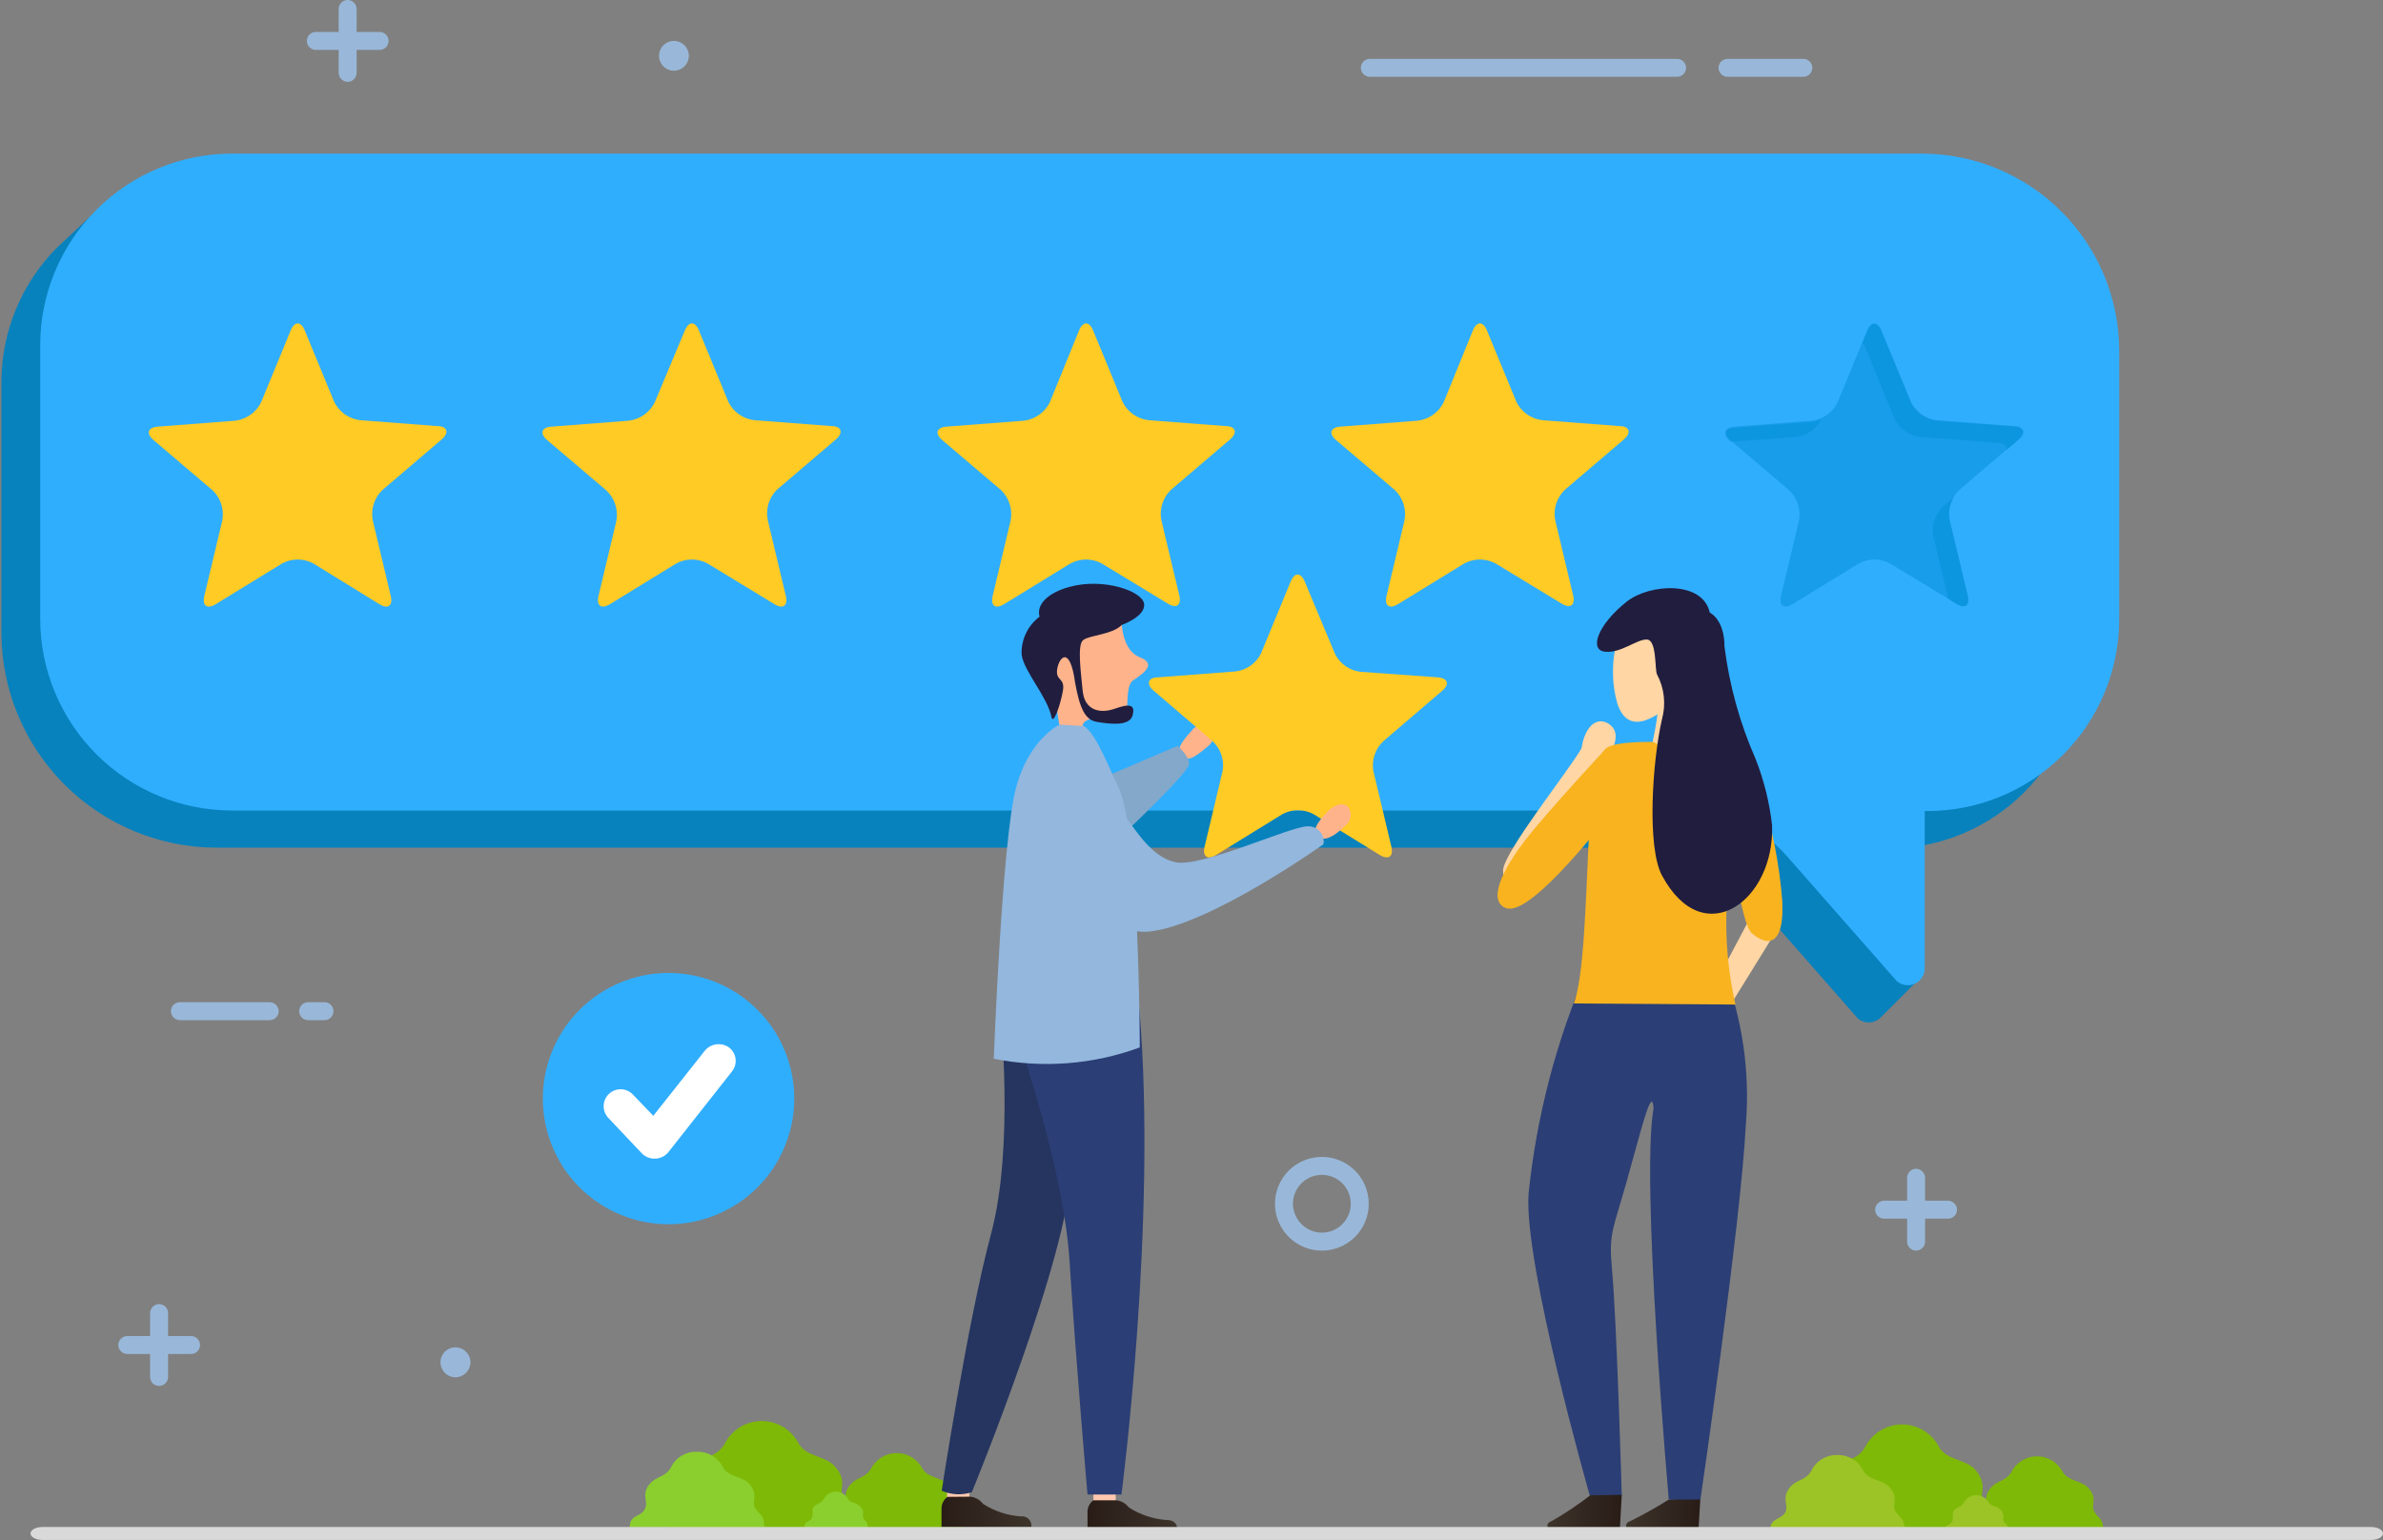 <svg width="478" height="309" viewBox="0 0 478 309" fill="none" xmlns="http://www.w3.org/2000/svg">
<rect x="0" y="0" width="478" height="309" fill="#808080" stroke="none"/>
<path d="M159.318 220.416C159.318 225.401 157.839 230.275 155.069 234.42C152.298 238.565 148.36 241.796 143.752 243.704C139.145 245.612 134.075 246.111 129.184 245.138C124.293 244.166 119.8 241.765 116.273 238.24C112.747 234.715 110.345 230.223 109.373 225.334C108.4 220.444 108.899 215.376 110.807 210.77C112.716 206.164 115.948 202.227 120.094 199.457C124.241 196.687 129.116 195.209 134.103 195.209C140.791 195.209 147.204 197.865 151.933 202.592C156.662 207.319 159.318 213.731 159.318 220.416Z" fill="#30AEFE"/>
<path d="M141.415 210.765L131.041 223.873L126.935 219.588C126.625 219.266 126.255 219.009 125.845 218.83C125.436 218.652 124.996 218.555 124.549 218.547C124.102 218.539 123.659 218.618 123.243 218.781C122.827 218.945 122.448 219.188 122.126 219.498C121.804 219.807 121.547 220.177 121.368 220.587C121.19 220.996 121.093 221.436 121.085 221.883C121.077 222.329 121.156 222.773 121.319 223.188C121.483 223.604 121.726 223.983 122.036 224.305L128.844 231.507C129.196 231.834 129.61 232.087 130.061 232.252C130.513 232.417 130.993 232.49 131.473 232.466C131.953 232.443 132.423 232.323 132.856 232.115C133.289 231.907 133.677 231.615 133.995 231.255L146.819 214.978C147.101 214.63 147.311 214.229 147.436 213.798C147.562 213.368 147.601 212.916 147.55 212.471C147.5 212.025 147.362 211.594 147.143 211.202C146.925 210.811 146.631 210.466 146.278 210.189C145.544 209.655 144.636 209.417 143.734 209.524C142.832 209.631 142.004 210.074 141.415 210.765Z" fill="white"/>
<path d="M255.748 241.518C255.748 243.377 256.299 245.194 257.332 246.739C258.365 248.285 259.833 249.489 261.551 250.201C263.269 250.912 265.16 251.098 266.983 250.736C268.807 250.373 270.482 249.478 271.797 248.163C273.112 246.849 274.007 245.174 274.37 243.351C274.733 241.528 274.547 239.638 273.835 237.921C273.123 236.204 271.918 234.736 270.372 233.703C268.826 232.67 267.009 232.119 265.149 232.119C262.656 232.119 260.264 233.109 258.501 234.872C256.738 236.634 255.748 239.025 255.748 241.518ZM259.35 241.518C259.35 240.371 259.69 239.25 260.327 238.297C260.964 237.343 261.87 236.6 262.93 236.161C263.989 235.723 265.156 235.608 266.281 235.831C267.406 236.055 268.439 236.607 269.25 237.418C270.061 238.229 270.613 239.262 270.837 240.387C271.061 241.511 270.946 242.677 270.507 243.736C270.068 244.796 269.325 245.701 268.371 246.338C267.417 246.975 266.296 247.315 265.149 247.315C263.614 247.306 262.144 246.692 261.059 245.607C259.973 244.522 259.359 243.052 259.35 241.518Z" fill="#99B8D9"/>
<path d="M36.089 201.079C35.611 201.079 35.153 201.268 34.815 201.606C34.477 201.944 34.288 202.402 34.288 202.879C34.288 203.357 34.477 203.815 34.815 204.152C35.153 204.49 35.611 204.68 36.089 204.68H54.099C54.577 204.68 55.035 204.49 55.373 204.152C55.711 203.815 55.901 203.357 55.901 202.879C55.891 202.405 55.699 201.952 55.363 201.616C55.027 201.281 54.574 201.088 54.099 201.079H36.089Z" fill="#99B8D9"/>
<path d="M61.808 201.079C61.33 201.079 60.872 201.268 60.534 201.606C60.197 201.944 60.007 202.402 60.007 202.879C60.007 203.357 60.197 203.815 60.534 204.152C60.872 204.49 61.33 204.68 61.808 204.68H65.086C65.564 204.68 66.022 204.49 66.359 204.152C66.697 203.815 66.887 203.357 66.887 202.879C66.887 202.402 66.697 201.944 66.359 201.606C66.022 201.268 65.564 201.079 65.086 201.079H61.808Z" fill="#99B8D9"/>
<path d="M274.767 11.811C274.289 11.811 273.831 12.001 273.493 12.339C273.156 12.676 272.966 13.134 272.966 13.612C272.975 14.086 273.168 14.539 273.504 14.875C273.839 15.21 274.292 15.403 274.767 15.412H336.4C336.877 15.412 337.335 15.223 337.673 14.885C338.011 14.547 338.201 14.089 338.201 13.612C338.201 13.134 338.011 12.676 337.673 12.339C337.335 12.001 336.877 11.811 336.4 11.811H274.767Z" fill="#99B8D9"/>
<path d="M346.522 11.811C346.044 11.811 345.586 12.001 345.248 12.339C344.91 12.676 344.721 13.134 344.721 13.612C344.721 14.089 344.91 14.547 345.248 14.885C345.586 15.223 346.044 15.412 346.522 15.412H361.723C362.2 15.412 362.658 15.223 362.996 14.885C363.334 14.547 363.524 14.089 363.524 13.612C363.524 13.134 363.334 12.676 362.996 12.339C362.658 12.001 362.2 11.811 361.723 11.811H346.522Z" fill="#99B8D9"/>
<path d="M38.322 268.057H33.711V263.448C33.711 262.97 33.522 262.512 33.184 262.175C32.846 261.837 32.388 261.647 31.91 261.647C31.435 261.656 30.983 261.849 30.647 262.185C30.311 262.52 30.118 262.973 30.109 263.448V268.057H25.534C25.057 268.057 24.599 268.247 24.261 268.584C23.923 268.922 23.733 269.38 23.733 269.857C23.733 270.335 23.923 270.793 24.261 271.131C24.599 271.468 25.057 271.658 25.534 271.658H30.109V276.267C30.109 276.745 30.299 277.203 30.637 277.54C30.974 277.878 31.433 278.068 31.91 278.068C32.388 278.068 32.846 277.878 33.184 277.54C33.522 277.203 33.711 276.745 33.711 276.267V271.658H38.322C38.8 271.658 39.258 271.468 39.596 271.131C39.933 270.793 40.123 270.335 40.123 269.857C40.123 269.38 39.933 268.922 39.596 268.584C39.258 268.247 38.8 268.057 38.322 268.057Z" fill="#99B8D9"/>
<path d="M76.144 6.41H71.534V1.8C71.534 1.323 71.344 0.865 71.006 0.527C70.668 0.19 70.21 0 69.733 0C69.255 0 68.797 0.19 68.459 0.527C68.121 0.865 67.932 1.323 67.932 1.8V6.41H63.357C62.879 6.41 62.421 6.599 62.083 6.937C61.746 7.275 61.556 7.733 61.556 8.21C61.556 8.688 61.746 9.146 62.083 9.483C62.421 9.821 62.879 10.011 63.357 10.011H67.932V14.62C67.941 15.095 68.134 15.547 68.469 15.883C68.805 16.219 69.258 16.411 69.733 16.421C70.21 16.421 70.668 16.231 71.006 15.893C71.344 15.556 71.534 15.098 71.534 14.62V10.011H76.144C76.622 10.011 77.08 9.821 77.418 9.483C77.756 9.146 77.946 8.688 77.946 8.21C77.946 7.733 77.756 7.275 77.418 6.937C77.08 6.599 76.622 6.41 76.144 6.41Z" fill="#99B8D9"/>
<path d="M390.756 240.905H386.145V236.296C386.136 235.822 385.943 235.369 385.608 235.033C385.272 234.698 384.819 234.505 384.344 234.496C383.867 234.496 383.408 234.685 383.071 235.023C382.733 235.361 382.543 235.819 382.543 236.296V240.905H377.932C377.455 240.905 376.997 241.095 376.659 241.433C376.321 241.771 376.131 242.228 376.131 242.706C376.131 243.184 376.321 243.641 376.659 243.979C376.997 244.317 377.455 244.506 377.932 244.506H382.543V249.116C382.543 249.593 382.733 250.051 383.071 250.389C383.408 250.727 383.867 250.916 384.344 250.916C384.822 250.916 385.28 250.727 385.618 250.389C385.955 250.051 386.145 249.593 386.145 249.116V244.506H390.756C391.234 244.506 391.692 244.317 392.03 243.979C392.367 243.641 392.557 243.184 392.557 242.706C392.548 242.231 392.355 241.779 392.019 241.443C391.684 241.107 391.231 240.915 390.756 240.905Z" fill="#99B8D9"/>
<path d="M377.572 38.386H38.754C32.949 38.402 27.222 39.731 22.004 42.276L22.328 39.467L11.81 49.333L11.342 49.766C4.248 56.951 0.275 66.642 0.283 76.737V126.863C0.283 138.323 4.837 149.314 12.944 157.418C21.05 165.522 32.045 170.074 43.509 170.074H330.528C334.31 170.083 338.047 170.893 341.493 172.451C344.939 174.009 348.016 176.28 350.52 179.113L372.637 204.32C373.293 204.884 374.14 205.176 375.004 205.136C375.868 205.095 376.684 204.726 377.284 204.104L384.164 197.226L380.31 188.799H378.293V170.254H378.797C389.01 170.254 398.804 166.199 406.025 158.98C413.247 151.76 417.304 141.969 417.304 131.76V77.997C417.304 72.786 416.275 67.627 414.277 62.814C412.279 58.001 409.351 53.63 405.66 49.95C401.969 46.27 397.588 43.355 392.769 41.371C387.949 39.386 382.785 38.372 377.572 38.386Z" fill="#0782BD"/>
<path d="M385.497 30.824H46.571C41.513 30.82 36.503 31.812 31.829 33.745C27.155 35.678 22.909 38.513 19.332 42.089C15.755 45.664 12.919 49.91 10.986 54.582C9.052 59.255 8.059 64.262 8.064 69.319V124.126C8.064 134.335 12.121 144.126 19.342 151.345C26.564 158.565 36.358 162.62 46.571 162.62H338.345C342.12 162.618 345.852 163.42 349.293 164.972C352.734 166.525 355.804 168.792 358.301 171.623L380.454 196.83C380.946 197.262 381.553 197.542 382.202 197.635C382.85 197.729 383.512 197.633 384.106 197.359C384.701 197.085 385.204 196.643 385.553 196.089C385.902 195.535 386.083 194.892 386.073 194.237V162.728H386.578C396.79 162.728 406.585 158.673 413.806 151.453C421.028 144.234 425.084 134.443 425.084 124.234V70.399C425.075 59.906 420.901 49.846 413.479 42.426C406.057 35.006 395.993 30.834 385.497 30.824Z" fill="#30AEFE"/>
<path d="M58.314 66.294C59.07 64.421 60.367 64.421 61.124 66.294L67.067 80.698C67.56 81.671 68.284 82.508 69.176 83.136C70.067 83.764 71.1 84.163 72.182 84.299L87.707 85.487C89.761 85.487 90.157 86.856 88.572 88.188L76.757 98.271C75.931 99.044 75.315 100.016 74.969 101.093C74.622 102.17 74.555 103.318 74.776 104.428L78.378 119.553C78.846 121.533 77.838 122.289 76.073 121.209L62.889 113.071C61.917 112.538 60.827 112.259 59.719 112.259C58.611 112.259 57.52 112.538 56.549 113.071L43.293 121.209C41.528 122.289 40.519 121.533 40.988 119.553L44.59 104.428C44.795 103.338 44.725 102.213 44.385 101.157C44.045 100.1 43.447 99.145 42.645 98.379L30.794 88.296C29.245 86.964 29.641 85.739 31.694 85.595L47.183 84.407C48.27 84.271 49.307 83.871 50.205 83.244C51.102 82.616 51.833 81.78 52.334 80.806L58.314 66.294Z" fill="#FFCB24"/>
<path d="M137.381 66.294C138.138 64.421 139.434 64.421 140.191 66.294L146.134 80.698C146.627 81.671 147.351 82.508 148.243 83.136C149.135 83.764 150.167 84.163 151.25 84.299L166.775 85.487C168.828 85.487 169.224 86.856 167.639 88.188L155.824 98.271C155.03 99.063 154.448 100.042 154.133 101.119C153.819 102.195 153.781 103.333 154.023 104.428L157.625 119.553C158.094 121.533 157.085 122.289 155.32 121.209L141.956 113.071C140.984 112.538 139.894 112.259 138.786 112.259C137.678 112.259 136.588 112.538 135.616 113.071L122.36 121.209C120.595 122.289 119.587 121.533 120.055 119.553L123.657 104.428C123.843 103.329 123.752 102.201 123.394 101.145C123.035 100.089 122.42 99.138 121.604 98.379L109.753 88.296C108.204 86.964 108.6 85.739 110.653 85.595L126.143 84.407C127.229 84.271 128.266 83.871 129.164 83.244C130.062 82.616 130.793 81.78 131.294 80.806L137.381 66.294Z" fill="#FFCB24"/>
<path d="M216.448 66.294C217.205 64.421 218.501 64.421 219.258 66.294L225.201 80.698C225.694 81.671 226.418 82.508 227.31 83.136C228.202 83.764 229.234 84.163 230.316 84.299L245.842 85.487C247.895 85.487 248.291 86.856 246.706 88.188L234.891 98.271C234.089 99.037 233.49 99.992 233.15 101.049C232.811 102.105 232.741 103.23 232.946 104.32L236.548 119.444C237.016 121.425 236.008 122.181 234.243 121.101L221.023 113.071C220.051 112.538 218.961 112.259 217.853 112.259C216.745 112.259 215.655 112.538 214.683 113.071L201.427 121.209C199.662 122.289 198.654 121.533 199.122 119.553L202.724 104.428C202.932 103.344 202.87 102.225 202.543 101.17C202.217 100.115 201.635 99.156 200.851 98.379L189 88.296C187.451 86.964 187.847 85.739 189.9 85.595L205.39 84.407C206.476 84.271 207.513 83.871 208.411 83.244C209.309 82.616 210.04 81.78 210.541 80.806L216.448 66.294Z" fill="#FFCB24"/>
<path d="M295.448 66.294C296.205 64.421 297.501 64.421 298.258 66.294L304.201 80.698C304.694 81.671 305.418 82.508 306.31 83.136C307.202 83.764 308.234 84.163 309.316 84.299L324.842 85.487C326.895 85.487 327.291 86.856 325.706 88.188L313.891 98.271C313.089 99.037 312.49 99.992 312.151 101.049C311.811 102.105 311.741 103.23 311.946 104.32L315.548 119.444C316.016 121.425 315.008 122.181 313.243 121.101L300.023 113.071C299.051 112.538 297.961 112.259 296.853 112.259C295.745 112.259 294.655 112.538 293.683 113.071L280.427 121.209C278.662 122.289 277.654 121.533 278.122 119.553L281.724 104.428C281.932 103.344 281.87 102.225 281.543 101.17C281.217 100.115 280.635 99.156 279.851 98.379L268 88.296C266.451 86.964 266.847 85.739 268.9 85.595L284.39 84.407C285.476 84.271 286.513 83.871 287.411 83.244C288.309 82.616 289.04 81.78 289.541 80.806L295.448 66.294Z" fill="#FFCB24"/>
<g style="mix-blend-mode:multiply" opacity="0.6">
<path d="M374.546 66.294C375.339 64.421 376.636 64.421 377.392 66.294L383.336 80.698C383.828 81.671 384.552 82.508 385.444 83.136C386.336 83.764 387.368 84.163 388.451 84.299L403.976 85.487C406.029 85.487 406.425 86.856 404.84 88.188L393.025 98.271C392.223 99.037 391.624 99.992 391.285 101.049C390.945 102.105 390.875 103.23 391.08 104.32L394.682 119.444C395.151 121.425 394.142 122.181 392.377 121.101L379.157 113.071C378.186 112.538 377.095 112.259 375.987 112.259C374.879 112.259 373.789 112.538 372.817 113.071L359.561 121.209C357.796 122.289 356.788 121.533 357.256 119.553L360.858 104.428C361.057 103.338 360.984 102.215 360.644 101.16C360.305 100.104 359.71 99.149 358.913 98.379L347.062 88.296C345.513 86.964 345.909 85.739 347.963 85.595L363.452 84.407C364.536 84.277 365.571 83.88 366.464 83.252C367.357 82.623 368.079 81.783 368.567 80.806L374.546 66.294Z" fill="#0791DA"/>
</g>
<g style="mix-blend-mode:multiply" opacity="0.6">
<path d="M347.53 88.62L360.21 87.684C361.297 87.547 362.334 87.148 363.231 86.521C364.129 85.893 364.86 85.056 365.361 84.083C364.76 84.378 364.115 84.573 363.452 84.659L347.963 85.847C345.909 85.847 345.513 87.216 347.062 88.548L347.53 88.62Z" fill="#0791DA"/>
<path d="M391.08 104.428C390.772 102.847 391.054 101.207 391.873 99.819L389.747 101.656C388.948 102.417 388.351 103.365 388.011 104.416C387.672 105.466 387.6 106.584 387.802 107.669L390.828 120.201L392.413 121.173C394.178 122.253 395.187 121.497 394.718 119.516L391.08 104.428Z" fill="#0791DA"/>
<path d="M403.976 85.595L388.451 84.407C387.368 84.271 386.336 83.872 385.444 83.244C384.552 82.616 383.828 81.779 383.336 80.806L377.392 66.402C376.636 64.53 375.339 64.53 374.546 66.402L373.574 68.779C373.818 69.042 374.014 69.347 374.15 69.679L380.058 84.083C380.559 85.056 381.29 85.893 382.187 86.521C383.085 87.148 384.122 87.547 385.209 87.684L400.698 88.836C402.103 88.836 402.679 89.556 402.427 90.349L404.84 88.296C406.425 86.964 406.173 85.739 403.976 85.595Z" fill="#0791DA"/>
</g>
<path d="M334.743 300.862C332.247 302.43 329.674 303.873 327.034 305.183C325.413 305.723 326.566 307.128 326.566 307.128H340.686L341.082 300.466L334.743 300.862Z" fill="url(#paint0_linear_88498_18110)"/>
<path d="M350.664 184.874L343.856 197.73L346.63 202.411L355.851 187.503L350.664 184.874Z" fill="#FFD6A4"/>
<path d="M345.657 194.453C349.5 204.361 351.052 215.009 350.196 225.601C349.223 245.227 341.082 300.862 341.082 300.862H334.743C334.743 300.862 329.087 237.305 331.681 222.36C331.357 217.499 329.123 227.042 326.278 237.088C323.432 247.135 322.675 247.459 323.36 254.841C324.368 266.4 325.305 300.07 325.305 300.07H318.893C318.893 300.07 305.601 253.545 306.61 239.501C308.221 223.907 312.218 208.654 318.461 194.273C326.926 191.14 345.657 194.453 345.657 194.453Z" fill="#2B3E75"/>
<path d="M319.001 299.998C316.542 301.903 313.955 303.636 311.256 305.183C309.635 305.723 310.788 307.128 310.788 307.128H324.909L325.305 299.926L319.001 299.998Z" fill="url(#paint1_linear_88498_18110)"/>
<path d="M323.54 149.981C323.54 149.981 325.197 146.884 322.747 145.264C320.298 143.643 317.885 145.768 317.236 150.125C314.643 154.698 301.639 170.902 301.495 174.647C301.351 178.393 306.178 177.744 306.178 177.744L320.154 162.62L323.54 149.981Z" fill="#FFD6A4"/>
<path d="M333.842 148.9C333.842 148.9 324.332 148.468 322.243 150.089C320.154 151.709 319.217 157.291 318.641 169.246C318.065 181.201 317.704 196.073 315.687 201.331L348.107 201.547C346.374 193.897 345.864 186.022 346.594 178.212C347.854 170.758 351.781 157.939 349.187 154.338C346.594 150.737 333.842 148.9 333.842 148.9Z" fill="#F8B31F"/>
<path d="M347.278 169.138C347.278 169.138 349.223 185.198 351.313 187.143C353.402 189.087 357.976 191.356 357.508 180.805C356.914 173.253 355.439 165.797 353.114 158.587L350.016 156.463L347.278 169.138Z" fill="#F8B31F"/>
<path d="M324.44 141.23C323.24 137.005 323.24 132.529 324.44 128.303C325.629 128.519 328.367 128.303 330.348 128.303C332.329 128.303 332.329 130.824 332.437 131.904C332.545 132.984 333.59 135.505 334.274 135.757C334.635 134.389 334.635 130.175 336.796 131.544C338.957 132.912 338.273 133.632 338.129 136.117C337.985 138.602 341.335 137.99 341.335 137.99C340.254 143.967 341.335 145.444 340.326 146.848C339.358 148.207 337.921 149.161 336.293 149.527C334.664 149.893 332.957 149.644 331.501 148.828C332.149 145.948 332.473 143.319 332.473 143.319C327.971 146.164 325.629 144.687 324.44 141.23Z" fill="#FFD6A4"/>
<path d="M326.35 120.669C330.996 117.068 341.551 116.492 342.956 122.901C342.956 122.901 345.909 124.234 345.909 129.707C346.885 137.483 348.984 145.076 352.141 152.249C353.825 156.526 354.94 161.006 355.455 165.573C356.031 180.625 341.767 191.248 333.374 175.656C330.312 169.966 331.429 152.754 333.374 144.291C334.205 141.272 333.844 138.049 332.365 135.289C331.897 134.208 332.365 128.339 330.312 128.303C328.259 128.267 325.053 131.148 321.883 130.752C318.713 130.355 320.514 125.278 326.35 120.669Z" fill="#211D3E"/>
<path d="M322.243 150.089C322.243 150.089 314.03 158.839 307.835 166.221C301.639 173.603 298.469 180.157 301.639 181.993C302.936 182.75 306.214 183.506 319.289 167.842C323.684 161.036 322.243 150.089 322.243 150.089Z" fill="#F8B31F"/>
<path d="M191.413 302.698C190.477 301.294 192.206 300.07 190.116 297.837C188.784 296.361 186.154 296.577 185.037 294.668C184.543 293.725 183.8 292.935 182.889 292.384C181.978 291.833 180.933 291.542 179.868 291.542C178.803 291.542 177.759 291.833 176.848 292.384C175.936 292.935 175.193 293.725 174.699 294.668C173.583 296.577 172.034 296.289 170.701 297.729C168.612 299.998 170.449 301.33 169.512 302.914C168.576 304.499 166.594 303.887 166.594 306.515H193.142C193.142 303.887 192.314 304.175 191.413 302.698Z" fill="#7EB907"/>
<path d="M169.224 301.114C167.891 299.025 170.377 297.333 167.387 294.128C165.478 292.039 161.732 292.327 160.183 289.591C159.48 288.239 158.42 287.106 157.118 286.315C155.816 285.525 154.322 285.106 152.798 285.106C151.275 285.106 149.78 285.525 148.478 286.315C147.176 287.106 146.116 288.239 145.414 289.591C143.829 292.327 141.596 291.895 139.722 293.984C136.733 297.225 139.362 299.313 138.065 301.402C136.769 303.491 133.887 302.77 133.887 306.479H171.673C171.673 302.77 170.521 303.166 169.224 301.114Z" fill="#7EB907"/>
<path d="M151.537 302.662C150.565 301.186 152.33 299.962 150.241 297.657C148.872 296.18 146.206 296.397 145.054 294.452C144.583 293.468 143.834 292.643 142.899 292.08C141.964 291.517 140.885 291.24 139.794 291.283C138.708 291.238 137.633 291.514 136.703 292.078C135.774 292.642 135.032 293.468 134.571 294.452C133.419 296.397 131.834 296.109 130.465 297.585C128.376 299.89 130.249 301.186 129.312 302.842C128.376 304.499 126.322 303.815 126.322 306.443H153.303C153.303 303.815 152.474 304.139 151.537 302.662Z" fill="#8BCF2E"/>
<path d="M173.222 304.679C172.754 303.995 173.619 303.418 172.61 302.338C171.601 301.258 170.701 301.726 170.161 300.826C169.931 300.363 169.577 299.973 169.138 299.701C168.699 299.428 168.192 299.284 167.675 299.284C167.158 299.284 166.652 299.428 166.212 299.701C165.773 299.973 165.419 300.363 165.19 300.826C164.649 301.726 163.929 301.582 163.28 302.266C162.632 302.95 163.28 304.067 162.74 304.751C162.2 305.435 161.335 305.219 161.335 306.479H174.051C174.051 305.219 173.655 305.363 173.222 304.679Z" fill="#8BCF2E"/>
<path d="M238.998 146.632C236.332 149.549 236.08 150.737 237.016 151.565C237.953 152.393 238.529 153.006 242.384 149.657C242.668 149.437 242.903 149.161 243.077 148.846C243.25 148.531 243.357 148.184 243.39 147.826C243.424 147.468 243.384 147.108 243.273 146.766C243.162 146.424 242.982 146.109 242.744 145.84C242.137 145.465 241.41 145.338 240.712 145.486C240.014 145.633 239.4 146.044 238.998 146.632Z" fill="#FFB38B"/>
<path d="M221.779 155.814L236.188 149.657C236.188 149.657 238.529 151.601 238.529 153.258C238.529 154.914 225.814 166.905 225.814 166.905L221.779 155.814Z" fill="#83A8C9"/>
<path d="M261.727 116.708C260.935 114.799 259.638 114.799 258.881 116.708L252.938 131.112C252.453 132.09 251.731 132.933 250.838 133.561C249.944 134.19 248.908 134.586 247.823 134.713L232.298 135.901C230.244 135.901 229.848 137.269 231.433 138.602L243.248 148.72C244.054 149.478 244.658 150.425 245.004 151.475C245.35 152.526 245.427 153.646 245.229 154.734L241.627 169.858C241.159 171.839 242.167 172.595 243.933 171.551L257.188 163.376C258.16 162.844 259.25 162.564 260.358 162.564C261.466 162.564 262.557 162.844 263.528 163.376L276.784 171.551C278.549 172.595 279.558 171.839 279.089 169.858L275.487 154.734C275.289 153.646 275.367 152.526 275.713 151.475C276.059 150.425 276.662 149.478 277.469 148.72L289.284 138.602C290.832 137.269 290.436 136.081 288.419 135.901L272.894 134.785C271.809 134.658 270.772 134.262 269.879 133.633C268.986 133.005 268.264 132.162 267.779 131.184L261.727 116.708Z" fill="#FFCB24"/>
<path d="M219.33 297.729V302.698H223.797V297.477L219.33 297.729Z" fill="#FFC9B0"/>
<path d="M219.33 301.006C218.937 301.293 218.622 301.675 218.415 302.115C218.207 302.555 218.113 303.041 218.141 303.527V307.128H236.152C236.152 307.128 236.476 304.967 233.991 304.967C231.298 304.771 228.698 303.904 226.426 302.446C226.125 302.04 225.741 301.702 225.301 301.454C224.86 301.206 224.372 301.053 223.869 301.006H219.33Z" fill="url(#paint2_linear_88498_18110)"/>
<path d="M189.972 297.009V302.014H194.439V296.757L189.972 297.009Z" fill="#FFC9B0"/>
<path d="M190.044 300.322C189.657 300.606 189.346 300.981 189.138 301.415C188.931 301.848 188.834 302.326 188.856 302.806V306.407H206.866C206.915 306.116 206.894 305.817 206.805 305.535C206.716 305.253 206.562 304.996 206.355 304.786C206.147 304.575 205.893 304.416 205.613 304.323C205.332 304.229 205.034 304.203 204.741 304.247C202.049 304.051 199.448 303.184 197.177 301.726C196.875 301.32 196.492 300.982 196.051 300.734C195.611 300.485 195.123 300.333 194.619 300.286L190.044 300.322Z" fill="url(#paint3_linear_88498_18110)"/>
<path d="M200.635 203.131C200.635 203.131 203.516 229.922 198.798 247.531C194.079 265.14 188.892 299.097 188.892 299.097C190.805 299.933 192.959 300.036 194.943 299.385C194.943 299.385 214.863 250.88 214.863 233.956V203.635C214.863 203.635 203.841 199.962 200.635 203.131Z" fill="#253560"/>
<path d="M202.436 203.239C202.436 203.239 213.242 232.551 214.539 253.041C215.836 273.53 218.141 299.854 218.141 299.854H224.949C224.949 299.854 232.154 245.011 228.551 202.627C227.399 193.265 207.623 198.054 202.436 203.239Z" fill="#2B3E75"/>
<path d="M213.062 145.119C213.062 145.119 206.542 147.676 203.769 158.191C200.995 168.706 199.338 212.422 199.338 212.422C209.122 214.383 219.258 213.598 228.623 210.153C228.623 210.153 228.623 166.941 224.373 158.047C221.347 151.457 219.33 146.272 216.772 145.336C214.215 144.399 213.062 145.119 213.062 145.119Z" fill="#93B7DD"/>
<path d="M225.021 125.386C225.021 125.386 225.237 130.572 228.623 131.868C232.009 133.164 229.56 135.001 227.327 136.477C225.093 137.954 227.327 145.083 224.301 144.363C221.275 143.643 217.457 143.787 217.097 145.66L212.486 145.372C212.486 145.372 209.244 128.339 214.143 126.142C217.604 124.773 221.404 124.508 225.021 125.386Z" fill="#FFB38B"/>
<path d="M225.021 125.386C225.021 125.386 229.848 123.694 229.488 121.137C229.128 118.58 221.419 115.916 214.647 117.716C210.144 118.904 207.839 121.317 208.523 123.73C207.352 124.61 206.412 125.761 205.785 127.084C205.157 128.408 204.861 129.864 204.921 131.328C205.354 134.677 210.108 139.826 210.901 143.823C211.261 145.696 212.738 141.302 213.206 138.602C213.674 135.901 211.693 136.693 212.054 134.28C212.414 131.868 214.611 129.347 215.656 136.981C216.556 141.951 217.601 144.435 219.978 144.831C222.356 145.227 226.57 145.84 227.183 143.535C227.795 141.23 226.462 141.194 223.58 142.203C220.699 143.211 217.565 142.599 217.169 138.602C216.772 134.605 216.124 129.599 217.169 128.519C218.213 127.439 223.04 127.403 225.021 125.386Z" fill="#211D3E"/>
<path d="M266.554 162.584C263.708 165.393 263.312 166.905 264.249 167.734C265.185 168.562 266.626 168.778 269.94 165.609C270.494 165.152 270.845 164.496 270.92 163.782C270.994 163.068 270.784 162.353 270.336 161.792C269.292 160.964 267.779 161.396 266.554 162.584Z" fill="#FFB38B"/>
<g style="mix-blend-mode:multiply" opacity="0.4">
<path d="M211.009 168.058L222.248 162.116C223.688 162.62 225.129 164.637 226.786 166.905C227.734 174.067 228.168 181.288 228.083 188.511C217.421 186.891 211.009 168.058 211.009 168.058Z" fill="#93B7DD"/>
</g>
<path d="M222.139 160.424C225.741 161.576 228.983 171.551 235.791 172.991C241.015 174.108 258.773 165.789 262.303 165.789C262.764 165.766 263.224 165.846 263.649 166.026C264.075 166.205 264.454 166.478 264.759 166.824C265.063 167.17 265.286 167.581 265.41 168.025C265.534 168.47 265.555 168.936 265.473 169.39C265.473 169.39 242.816 185.523 230.64 186.891C218.465 188.259 210.937 166.834 210.937 166.834L222.139 160.424Z" fill="#93B7DD"/>
<path d="M420.15 303.383C419.213 301.942 420.942 300.754 418.853 298.485C417.52 297.045 414.89 297.225 413.774 295.352C413.288 294.399 412.549 293.598 411.636 293.039C410.724 292.479 409.675 292.183 408.605 292.183C407.534 292.183 406.485 292.479 405.573 293.039C404.661 293.598 403.921 294.399 403.436 295.352C402.319 297.225 400.77 296.937 399.437 298.413C397.348 300.682 399.185 302.014 398.248 303.599C397.312 305.183 395.331 304.535 395.331 307.2H421.879C421.879 304.535 421.05 304.859 420.15 303.383Z" fill="#7EB907"/>
<path d="M397.96 301.762C396.628 299.709 399.113 298.161 396.123 294.776C394.214 292.724 390.468 293.012 388.919 290.275C388.217 288.923 387.157 287.79 385.855 287C384.552 286.209 383.058 285.791 381.535 285.791C380.011 285.791 378.517 286.209 377.214 287C375.912 287.79 374.852 288.923 374.15 290.275C372.565 293.012 370.332 292.58 368.459 294.668C365.469 297.873 368.099 299.998 366.802 301.87C365.505 303.743 362.623 303.238 362.623 306.983H400.446C400.41 303.419 399.257 303.851 397.96 301.762Z" fill="#7EB907"/>
<path d="M380.274 303.31C379.301 301.87 381.066 300.646 378.977 298.341C377.608 296.865 374.943 297.081 373.79 295.136C373.317 294.151 372.568 293.324 371.635 292.755C370.702 292.187 369.623 291.9 368.531 291.931C367.442 291.898 366.368 292.184 365.44 292.753C364.512 293.323 363.771 294.151 363.308 295.136C362.155 297.081 360.57 296.757 359.201 298.233C357.112 300.538 358.985 302.05 358.049 303.527C357.112 305.003 355.059 304.499 355.059 307.127H382.039C382.039 304.499 381.21 304.787 380.274 303.31Z" fill="#9CC426"/>
<path d="M401.959 305.363C401.49 304.643 402.355 304.103 401.346 302.986C400.338 301.87 399.437 302.41 398.897 301.474C398.658 301.022 398.301 300.643 397.863 300.379C397.425 300.115 396.923 299.975 396.411 299.975C395.9 299.975 395.398 300.115 394.96 300.379C394.522 300.643 394.164 301.022 393.926 301.474C393.386 302.41 392.665 302.266 392.017 302.95C391.368 303.635 392.017 304.751 391.476 305.435C390.936 306.119 390.072 305.903 390.072 307.164H402.787C402.787 305.903 402.571 306.047 401.959 305.363Z" fill="#9CC426"/>
<path d="M94.371 273.314C94.362 274.114 94.04 274.878 93.475 275.443C92.909 276.008 92.145 276.33 91.346 276.339C90.549 276.33 89.789 276.007 89.229 275.441C88.67 274.874 88.356 274.11 88.356 273.314C88.356 272.922 88.433 272.533 88.583 272.171C88.734 271.808 88.954 271.478 89.231 271.201C89.509 270.923 89.839 270.703 90.201 270.553C90.564 270.403 90.953 270.326 91.346 270.326C92.142 270.325 92.906 270.639 93.472 271.199C94.039 271.758 94.362 272.518 94.371 273.314Z" fill="#99B8D9"/>
<path d="M138.173 11.199C138.173 11.79 137.998 12.368 137.67 12.86C137.341 13.351 136.874 13.734 136.328 13.96C135.782 14.187 135.18 14.246 134.6 14.13C134.02 14.015 133.488 13.73 133.07 13.312C132.651 12.895 132.367 12.362 132.251 11.782C132.136 11.202 132.195 10.601 132.422 10.055C132.648 9.509 133.031 9.042 133.523 8.714C134.014 8.386 134.592 8.21 135.184 8.21C135.977 8.21 136.737 8.525 137.298 9.086C137.858 9.646 138.173 10.406 138.173 11.199Z" fill="#99B8D9"/>
<path d="M475.587 308.964H8.496C7.199 308.964 6.119 308.388 6.119 307.668C6.119 306.947 7.199 306.371 8.496 306.371H475.587C476.919 306.371 478 306.947 478 307.668C478 308.388 476.919 308.964 475.587 308.964Z" fill="#D9D9D9"/>
<defs>
<linearGradient id="paint0_linear_88498_18110" x1="326.17" y1="303.779" x2="341.082" y2="303.779" gradientUnits="userSpaceOnUse">
<stop stop-color="#3D342B"/>
<stop offset="1" stop-color="#291C17"/>
</linearGradient>
<linearGradient id="paint1_linear_88498_18110" x1="310.392" y1="303.563" x2="325.305" y2="303.563" gradientUnits="userSpaceOnUse">
<stop stop-color="#3D342B"/>
<stop offset="1" stop-color="#291C17"/>
</linearGradient>
<linearGradient id="paint2_linear_88498_18110" x1="236.08" y1="304.067" x2="218.141" y2="304.067" gradientUnits="userSpaceOnUse">
<stop stop-color="#3D342B"/>
<stop offset="1" stop-color="#291C17"/>
</linearGradient>
<linearGradient id="paint3_linear_88498_18110" x1="206.722" y1="303.383" x2="188.82" y2="303.383" gradientUnits="userSpaceOnUse">
<stop stop-color="#3D342B"/>
<stop offset="1" stop-color="#291C17"/>
</linearGradient>
</defs>
</svg>
